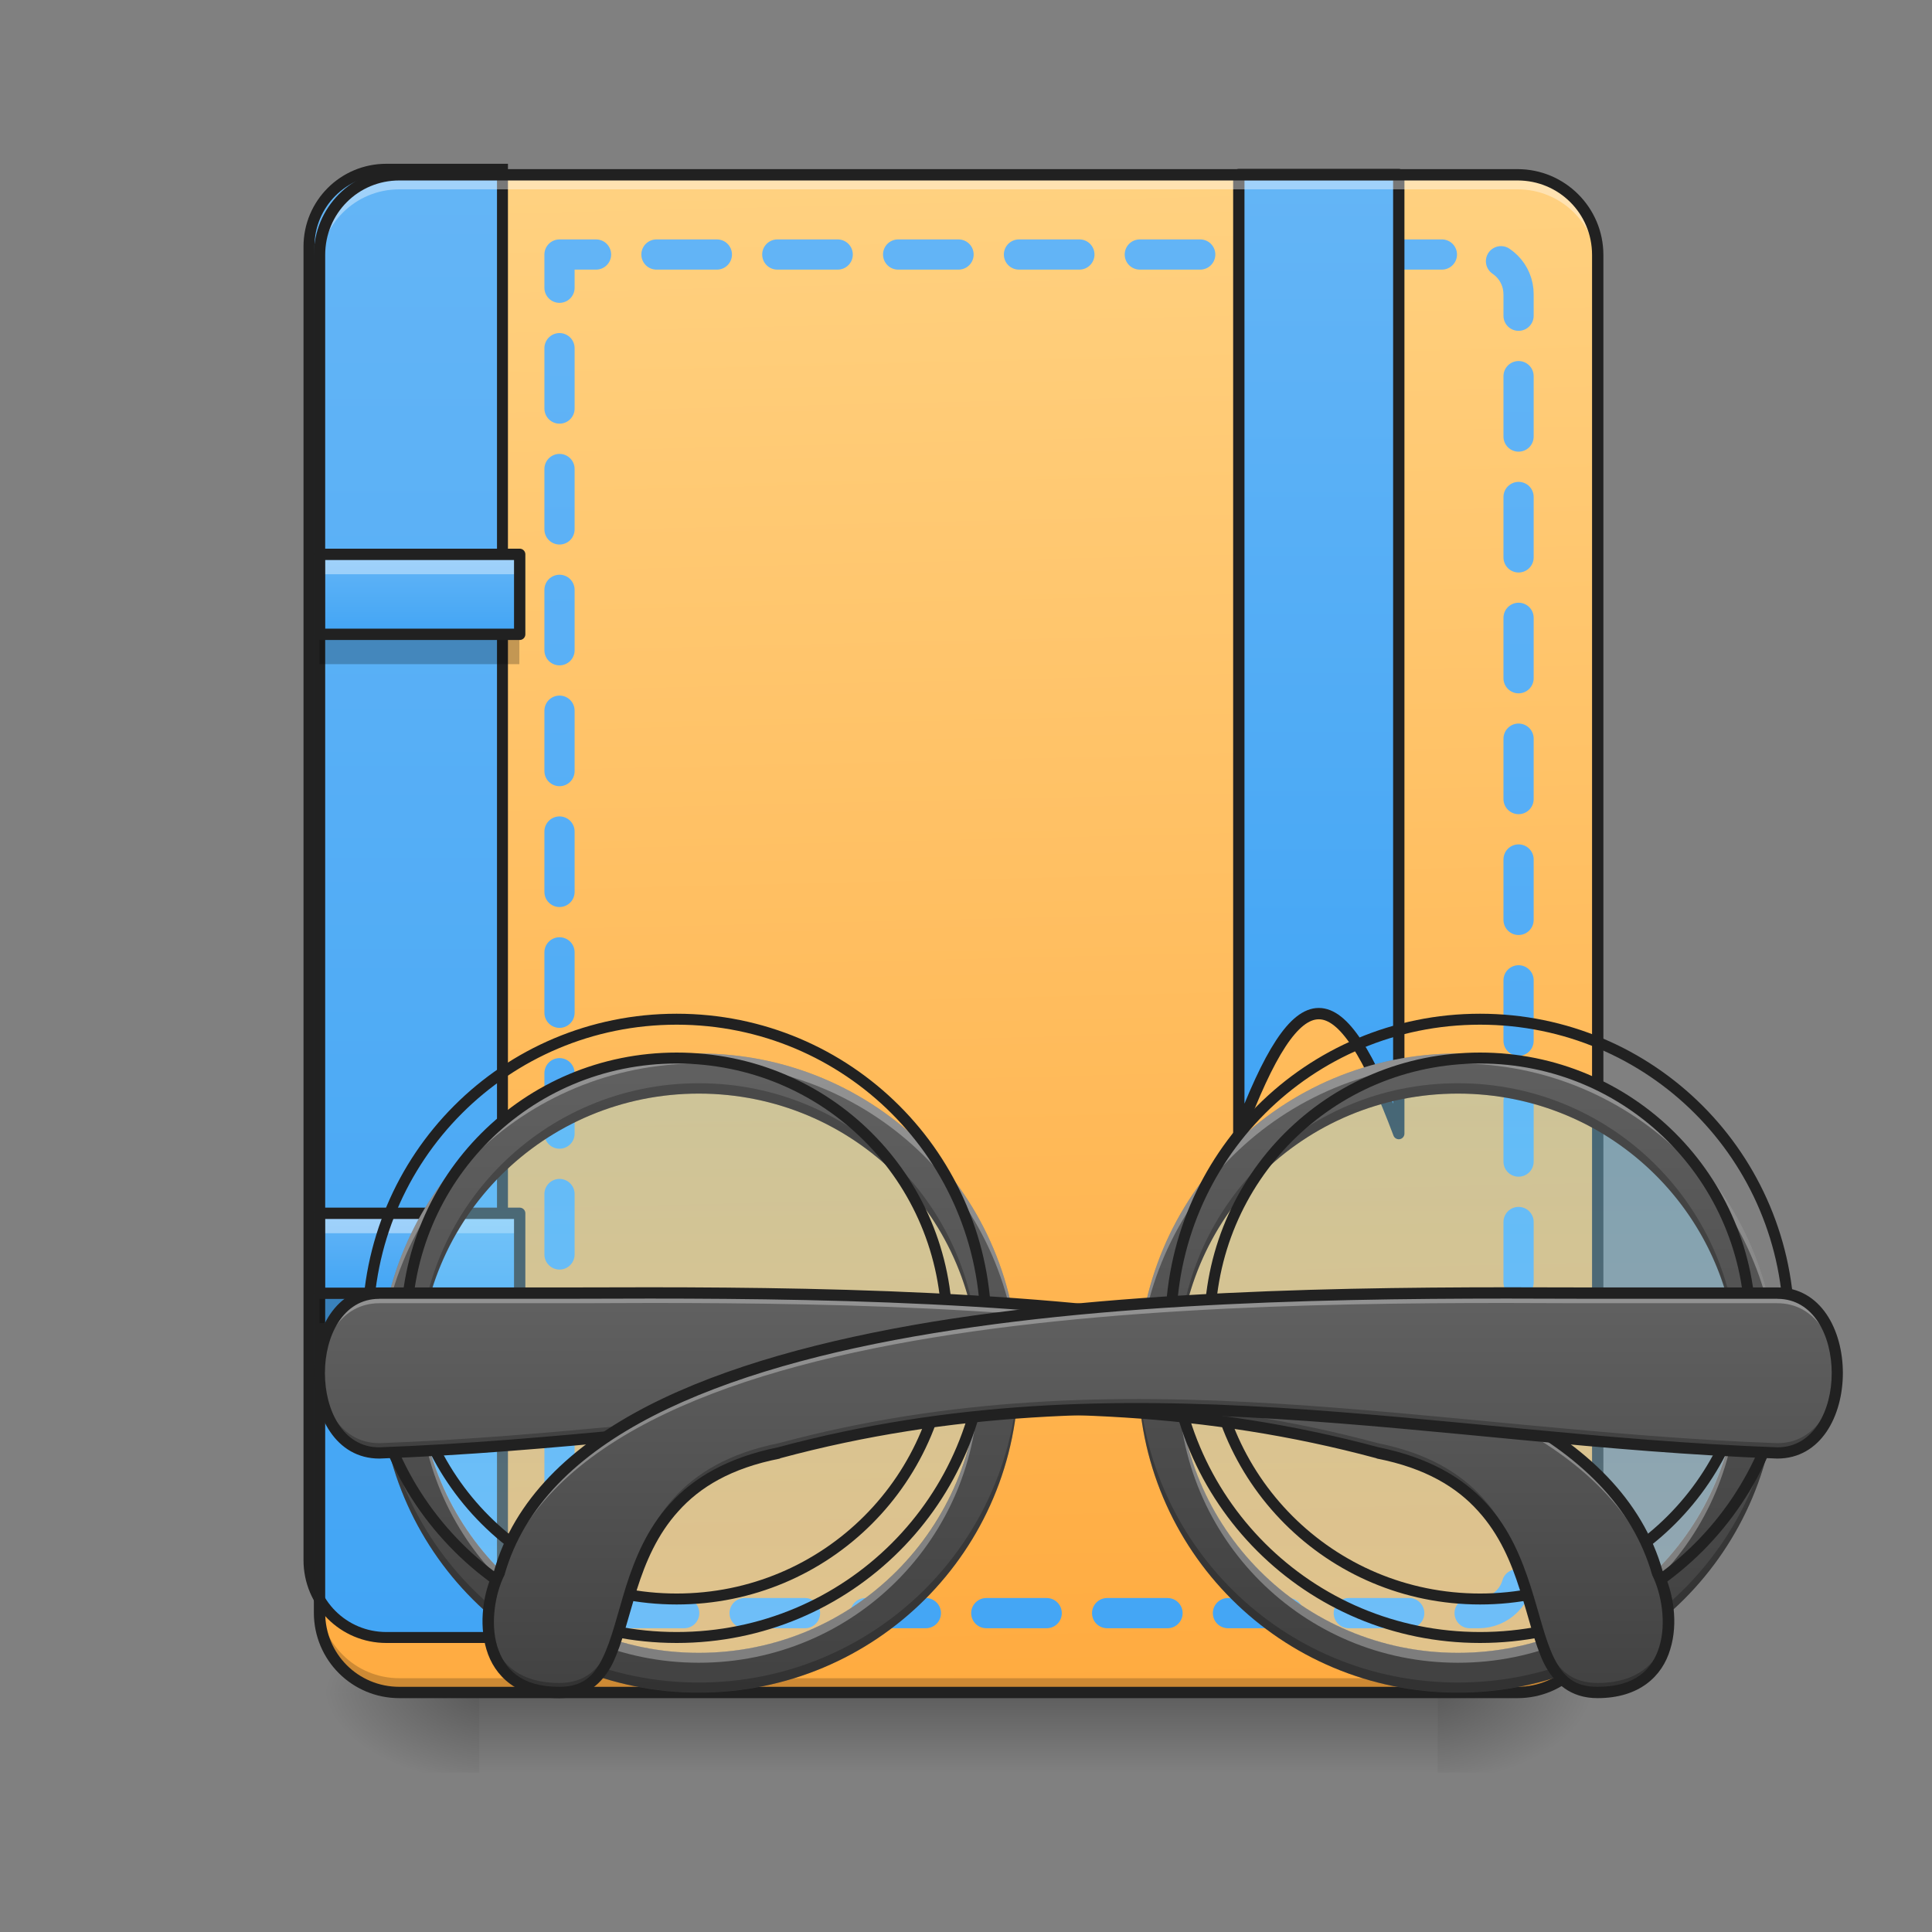 <svg height="22" viewBox="0 0 22 22" width="22" xmlns="http://www.w3.org/2000/svg" xmlns:xlink="http://www.w3.org/1999/xlink"><rect x="0" y="0" width="22" height="22" fill="#808080" stroke="none"/><linearGradient id="a" gradientUnits="userSpaceOnUse" x1="10.915" x2="10.915" y1="19.273" y2="20.183"><stop offset="0" stop-opacity=".275"/><stop offset="1" stop-opacity="0"/></linearGradient><linearGradient id="b"><stop offset="0" stop-opacity=".314"/><stop offset=".222" stop-opacity=".275"/><stop offset="1" stop-opacity="0"/></linearGradient><radialGradient id="c" cx="450.909" cy="189.579" gradientTransform="matrix(0 -.054 -.097 -0 34.475 43.722)" gradientUnits="userSpaceOnUse" r="21.167" xlink:href="#b"/><radialGradient id="d" cx="450.909" cy="189.579" gradientTransform="matrix(-0 .054 .097 0 -12.645 -5.175)" gradientUnits="userSpaceOnUse" r="21.167" xlink:href="#b"/><radialGradient id="e" cx="450.909" cy="189.579" gradientTransform="matrix(-0 -.054 .097 -0 -12.645 43.722)" gradientUnits="userSpaceOnUse" r="21.167" xlink:href="#b"/><radialGradient id="f" cx="450.909" cy="189.579" gradientTransform="matrix(0 .054 -.097 0 34.475 -5.175)" gradientUnits="userSpaceOnUse" r="21.167" xlink:href="#b"/><linearGradient id="g" gradientTransform="matrix(.052 0 0 .149 -4.025 23.128)" gradientUnits="userSpaceOnUse" x1="306.917" x2="305.955" y1="-25.792" y2="-141.415"><stop offset="0" stop-color="#ffab40"/><stop offset="1" stop-color="#ffd180"/></linearGradient><linearGradient id="h"><stop offset="0" stop-color="#42a5f5"/><stop offset="1" stop-color="#64b5f6"/></linearGradient><linearGradient id="i" gradientTransform="matrix(4.556 0 0 13.146 -353.973 2034.18)" gradientUnits="userSpaceOnUse" x1="165.485" x2="165.485" xlink:href="#h" y1="-25.792" y2="-141.415"/><linearGradient id="j" gradientUnits="userSpaceOnUse" x1="275.166" x2="275.166" xlink:href="#h" y1="233.5" y2="-168.666"/><linearGradient id="k" gradientUnits="userSpaceOnUse" x1="349.25" x2="349.25" xlink:href="#h" y1="80.041" y2="-168.667"/><linearGradient id="l" gradientUnits="userSpaceOnUse" x1="4.548" x2="4.548" xlink:href="#h" y1="14.725" y2="13.816"/><linearGradient id="m"><stop offset="0" stop-color="#81d4fa" stop-opacity=".392"/><stop offset="1" stop-color="#b3e5fc" stop-opacity=".392"/></linearGradient><linearGradient id="n" gradientUnits="userSpaceOnUse" x1="-814.917" x2="-814.917" xlink:href="#m" y1="74.75" y2="222.917"/><linearGradient id="o"><stop offset="0" stop-color="#424242"/><stop offset="1" stop-color="#616161"/></linearGradient><linearGradient id="p" gradientTransform="matrix(-.011 0 0 .011 24.332 -0)" gradientUnits="userSpaceOnUse" x1="680" x2="680" xlink:href="#o" y1="1695.118" y2="1055.118"/><linearGradient id="q" gradientUnits="userSpaceOnUse" x1="613.833" x2="613.833" xlink:href="#m" y1="74.75" y2="222.917"/><linearGradient id="r" gradientUnits="userSpaceOnUse" x1="7.959" x2="7.959" xlink:href="#o" y1="19.273" y2="11.997"/><linearGradient id="s" gradientUnits="userSpaceOnUse" x1="7.959" x2="7.959" xlink:href="#o" y1="19.273" y2="14.725"/><linearGradient id="t" gradientTransform="matrix(-.043 0 0 .043 41.159 9.239)" gradientUnits="userSpaceOnUse" x1="571.5" x2="571.5" xlink:href="#o" y1="233.5" y2="127.667"/><linearGradient id="u" gradientUnits="userSpaceOnUse" x1="4.548" x2="4.548" xlink:href="#h" y1="7.221" y2="6.312"/><path d="m5.457 19.273h10.914v.91h-10.914zm0 0" fill="url(#a)"/><path d="m16.371 19.273h1.82v-.91h-1.82zm0 0" fill="url(#c)"/><path d="m5.457 19.273h-1.82v.91h1.82zm0 0" fill="url(#d)"/><path d="m5.457 19.273h-1.82v-.91h1.82zm0 0" fill="url(#e)"/><path d="m16.371 19.273h1.82v.91h-1.82zm0 0" fill="url(#f)"/><path d="m4.547 1.992h12.734c.504 0 .91.406.91.91v15.461c0 .504-.406.91-.91.91h-12.734c-.5 0-.91-.406-.91-.91v-15.461c0-.504.41-.91.91-.91zm0 0" fill="url(#g)"/><path d="m399.905 175.216c-44.319 0-80.05 35.73-80.05 80.05v1359.813c0 44.319 35.73 80.05 80.05 80.05h120.246v-1519.912zm0 0" fill="url(#i)" stroke="#212121" stroke-linecap="round" stroke-width="11.339" transform="scale(.011)"/><path d="m4.547 19.223c-.504 0-.91-.406-.91-.91v-.113c0 .504.406.91.91.91h12.734c.504 0 .91-.406.91-.91v.113c0 .504-.406.91-.91.91zm0 0" fill-opacity=".196"/><path d="m148.168-147.461v359.784h243.431c5.818 0 10.544-4.727 10.544-10.544v-338.695c0-5.909-4.727-10.544-10.544-10.544zm0 0" style="fill:none;stroke-width:8;stroke-linecap:round;stroke-linejoin:round;stroke-dasharray:16 16;stroke-dashoffset:7.2;stroke:url(#j)" transform="matrix(.043 0 0 .043 0 9.239)"/><path d="m328.06-168.641v253.976c15.908-42.36 26.452-42.36 42.36 0v-253.976zm0 0" fill="url(#k)" stroke="#212121" stroke-linecap="round" stroke-linejoin="round" stroke-width="3" transform="matrix(.043 0 0 .043 0 9.239)"/><path d="m4.547 2.043c-.504 0-.91.406-.91.91v.113c0-.504.406-.91.91-.91h12.734c.504 0 .91.406.91.91v-.113c0-.504-.406-.91-.91-.91zm0 0" fill="#fff" fill-opacity=".392"/><path d="m4.547 1.926c-.539 0-.973.438-.973.977v15.461c0 .539.434.973.973.973h12.734c.539 0 .977-.434.977-.973v-15.461c0-.539-.438-.977-.977-.977zm0 .129h12.734c.469 0 .848.375.848.848v15.461c0 .469-.379.844-.848.844h-12.734c-.469 0-.844-.375-.844-.844v-15.461c0-.473.375-.848.844-.848zm0 0" fill="#212121"/><path d="m3.637 13.816h2.277v.91h-2.277zm0 0" fill="url(#l)"/><path d="m3.637 14.727v.34h2.277v-.34zm0 0" fill-opacity=".235"/><path d="m3.637 13.816v.227h2.277v-.227zm0 0" fill="#fff" fill-opacity=".392"/><path d="m84.628-20.486h52.995v21.18h-52.995zm0 0" fill="none" stroke="#212121" stroke-linecap="round" stroke-linejoin="round" stroke-width="3" transform="matrix(.043 0 0 .043 -0 14.697)"/><path d="m-814.952 69.428c43.905 0 79.447 35.542 79.447 79.447 0 43.814-35.542 79.356-79.447 79.356-43.814 0-79.356-35.542-79.356-79.356 0-43.905 35.542-79.447 79.356-79.447zm0 0" fill="url(#n)" stroke="#212121" stroke-linecap="round" stroke-linejoin="round" stroke-width="3" transform="matrix(-.043 0 0 .043 -18.419 9.239)"/><path d="m16.602 11.996c2.016 0 3.637 1.625 3.637 3.641s-1.621 3.637-3.637 3.637c-2.016 0-3.641-1.621-3.641-3.637s1.625-3.641 3.641-3.641zm0 .457c-1.766 0-3.184 1.418-3.184 3.184 0 1.762 1.418 3.184 3.184 3.184 1.762 0 3.184-1.422 3.184-3.184 0-1.766-1.422-3.184-3.184-3.184zm0 0" fill="url(#p)"/><path d="m16.602 11.996c2.016 0 3.637 1.625 3.637 3.641v.055c-.031-1.988-1.641-3.582-3.637-3.582-2 0-3.609 1.594-3.641 3.582 0-.02 0-.039 0-.055 0-2.016 1.625-3.641 3.641-3.641zm3.18 3.695c.004.02.004.039.004.059 0 1.762-1.422 3.184-3.184 3.184-1.766 0-3.184-1.422-3.184-3.184 0-.02 0-.039 0-.059.031 1.738 1.438 3.129 3.184 3.129 1.742 0 3.152-1.391 3.18-3.129zm0 0" fill="#fff" fill-opacity=".314"/><path d="m16.602 19.273c2.016 0 3.637-1.621 3.637-3.637 0-.02 0-.039 0-.059-.031 1.988-1.641 3.582-3.637 3.582-2 0-3.609-1.594-3.641-3.582v.059c0 2.016 1.625 3.637 3.641 3.637zm3.18-3.695c.004-.02.004-.039.004-.059 0-1.762-1.422-3.184-3.184-3.184-1.766 0-3.184 1.422-3.184 3.184v.059c.031-1.738 1.438-3.125 3.184-3.125 1.742 0 3.152 1.387 3.18 3.125zm0 0" fill-opacity=".235"/><path d="m679.867 1055.076c-177.277 0-319.855 142.921-319.855 320.199s142.578 319.855 319.855 319.855 320.199-142.578 320.199-319.855-142.921-320.199-320.199-320.199zm0 40.197c155.289 0 280.002 124.713 280.002 280.002 0 154.946-124.713 280.002-280.002 280.002-154.946 0-280.002-125.056-280.002-280.002 0-155.289 125.056-280.002 280.002-280.002zm0 0" fill="none" stroke="#212121" stroke-linecap="round" stroke-linejoin="round" stroke-width="11.339" transform="matrix(-.011 0 0 .011 24.332 -0)"/><path d="m613.789 69.428c43.905 0 79.447 35.542 79.447 79.447 0 43.814-35.542 79.356-79.447 79.356-43.814 0-79.356-35.542-79.356-79.356 0-43.905 35.542-79.447 79.356-79.447zm0 0" fill="url(#q)" stroke="#212121" stroke-linecap="round" stroke-linejoin="round" stroke-width="3" transform="matrix(.043 0 0 .043 -18.419 9.239)"/><path d="m7.957 11.996c-2.016 0-3.637 1.625-3.637 3.641s1.621 3.637 3.637 3.637 3.641-1.621 3.641-3.637-1.625-3.641-3.641-3.641zm0 .457c1.766 0 3.184 1.418 3.184 3.184 0 1.762-1.418 3.184-3.184 3.184-1.762 0-3.184-1.422-3.184-3.184 0-1.766 1.422-3.184 3.184-3.184zm0 0" fill="url(#r)"/><path d="m7.957 11.996c-2.016 0-3.637 1.625-3.637 3.641v.055c.031-1.988 1.641-3.582 3.637-3.582 2 0 3.609 1.594 3.641 3.582 0-.02 0-.039 0-.055 0-2.016-1.625-3.641-3.641-3.641zm-3.18 3.695c0 .02-.004.039-.004.059 0 1.762 1.422 3.184 3.184 3.184 1.766 0 3.184-1.422 3.184-3.184 0-.02 0-.039 0-.059-.027 1.738-1.438 3.129-3.184 3.129-1.742 0-3.152-1.391-3.18-3.129zm0 0" fill="#fff" fill-opacity=".314"/><path d="m7.957 19.273c-2.016 0-3.637-1.621-3.637-3.637 0-.02 0-.039 0-.059.031 1.988 1.641 3.582 3.637 3.582 2 0 3.609-1.594 3.641-3.582v.059c0 2.016-1.625 3.637-3.641 3.637zm-3.18-3.695c0-.02-.004-.039-.004-.059 0-1.762 1.422-3.184 3.184-3.184 1.766 0 3.184 1.422 3.184 3.184v.059c-.027-1.738-1.438-3.125-3.184-3.125-1.742 0-3.152 1.387-3.18 3.125zm0 0" fill-opacity=".235"/><path d="m679.833 1055.076c-177.277 0-319.855 142.921-319.855 320.199s142.578 319.855 319.855 319.855 320.199-142.578 320.199-319.855-142.921-320.199-320.199-320.199zm0 40.197c155.289 0 280.002 124.713 280.002 280.002 0 154.946-124.713 280.002-280.002 280.002-154.946 0-280.002-125.056-280.002-280.002 0-155.289 125.056-280.002 280.002-280.002zm0 0" fill="none" stroke="#212121" stroke-linecap="round" stroke-linejoin="round" stroke-width="11.339" transform="matrix(.011 0 0 .011 .227 -0)"/><path d="m4.32 14.727h2.273c4.105-.02 11.371 0 12.281 3.184.227.453.227 1.363-.684 1.363-1.137 0-.227-2.273-2.5-2.73-3.922-1.055-7.434-.145-11.371 0-.91 0-.91-1.816 0-1.816zm0 0" fill="url(#s)"/><path d="m7.398 14.723c-.277 0-.547 0-.805.004h-2.273c-.473 0-.699.492-.68.965.016-.434.242-.852.68-.852h2.273c4.105-.02 11.371 0 12.281 3.184.066.137.117.316.125.496.008-.219-.043-.445-.125-.609-.855-2.984-7.293-3.188-11.477-3.188zm0 0" fill="#fff" fill-opacity=".314"/><path d="m3.641 15.582c-.02.469.207.961.68.961 3.938-.145 7.449-1.055 11.371 0 2.273.457 1.363 2.73 2.5 2.73.633 0 .828-.441.809-.863-.02.387-.23.754-.809.754-1.137 0-.227-2.273-2.5-2.73-3.922-1.055-7.434-.145-11.371 0-.438 0-.664-.418-.68-.852zm0 0" fill-opacity=".235"/><path d="m4.32 14.66c-.996 0-.996 1.949 0 1.949 3.945-.145 7.453-1.055 11.352-.004.004 0 .004.004.008.004.555.109.91.328 1.152.598.242.266.375.582.473.891.102.309.164.609.277.844.117.23.305.395.609.395.477 0 .738-.25.828-.555.094-.301.035-.648-.082-.891h-.004c-.23-.816-.871-1.43-1.754-1.883-.883-.453-2.012-.754-3.238-.957-2.449-.398-5.293-.398-7.348-.391zm0 .129h2.273c2.055-.008 4.895-.008 7.328.391 1.219.199 2.336.5 3.199.941.863.445 1.469 1.031 1.691 1.805 0 .004.004.008.004.012.105.211.16.543.082.805-.078.266-.273.465-.707.465-.262 0-.387-.117-.492-.324-.105-.211-.168-.508-.27-.824-.102-.316-.238-.652-.5-.938-.262-.289-.648-.523-1.227-.641-3.934-1.059-7.457-.145-11.383 0-.824 0-.824-1.691 0-1.691zm0 0" fill="#212121"/><path d="m20.238 14.727h-2.273c-4.105-.02-11.371 0-12.281 3.184-.227.453-.227 1.363.684 1.363 1.137 0 .227-2.273 2.5-2.73 3.922-1.055 7.438-.145 11.371 0 .91 0 .91-1.816 0-1.816zm0 0" fill="url(#t)"/><path d="m17.16 14.723c.277 0 .547 0 .805.004h2.273c.473 0 .699.492.68.965-.016-.434-.242-.852-.68-.852h-2.273c-4.105-.02-11.371 0-12.281 3.184-.066.137-.113.316-.125.496-.008-.219.043-.445.125-.609.855-2.984 7.293-3.188 11.477-3.188zm0 0" fill="#fff" fill-opacity=".314"/><path d="m20.918 15.582c.02.469-.207.961-.68.961-3.934-.145-7.449-1.055-11.371 0-2.273.457-1.363 2.73-2.5 2.73-.633 0-.824-.441-.809-.863.02.387.23.754.809.754 1.137 0 .227-2.273 2.5-2.73 3.922-1.055 7.438-.145 11.371 0 .438 0 .664-.418.68-.852zm0 0" fill-opacity=".235"/><path d="m20.238 14.66c.996 0 .996 1.949 0 1.949-3.945-.145-7.453-1.055-11.352-.004-.004 0-.004.004-.004.004-.559.109-.914.328-1.156.598-.242.266-.375.582-.473.891s-.164.609-.277.844c-.117.23-.305.395-.609.395-.477 0-.738-.25-.828-.555-.09-.301-.035-.648.082-.891h.004c.23-.816.875-1.43 1.754-1.883.883-.453 2.012-.754 3.238-.957 2.449-.398 5.293-.398 7.348-.391zm0 .129h-2.273c-2.055-.008-4.895-.008-7.328.391-1.219.199-2.332.5-3.195.941-.867.445-1.473 1.031-1.695 1.805 0 .004 0 .008-.004.012-.105.211-.16.543-.082.805.082.266.273.465.707.465.262 0 .391-.117.492-.324.105-.211.172-.508.27-.824.102-.316.238-.652.5-.938.262-.289.648-.523 1.227-.641 3.938-1.059 7.457-.145 11.383 0 .824 0 .824-1.691 0-1.691zm0 0" fill="#212121"/><path d="m3.637 6.312h2.277v.91h-2.277zm0 0" fill="url(#u)"/><path d="m3.637 7.223v.34h2.277v-.34zm0 0" fill-opacity=".235"/><path d="m3.637 6.312v.227h2.277v-.227zm0 0" fill="#fff" fill-opacity=".392"/><path d="m84.628-20.48h52.995v21.18h-52.995zm0 0" fill="none" stroke="#212121" stroke-linecap="round" stroke-linejoin="round" stroke-width="3" transform="matrix(.043 0 0 .043 -0 7.193)"/></svg>